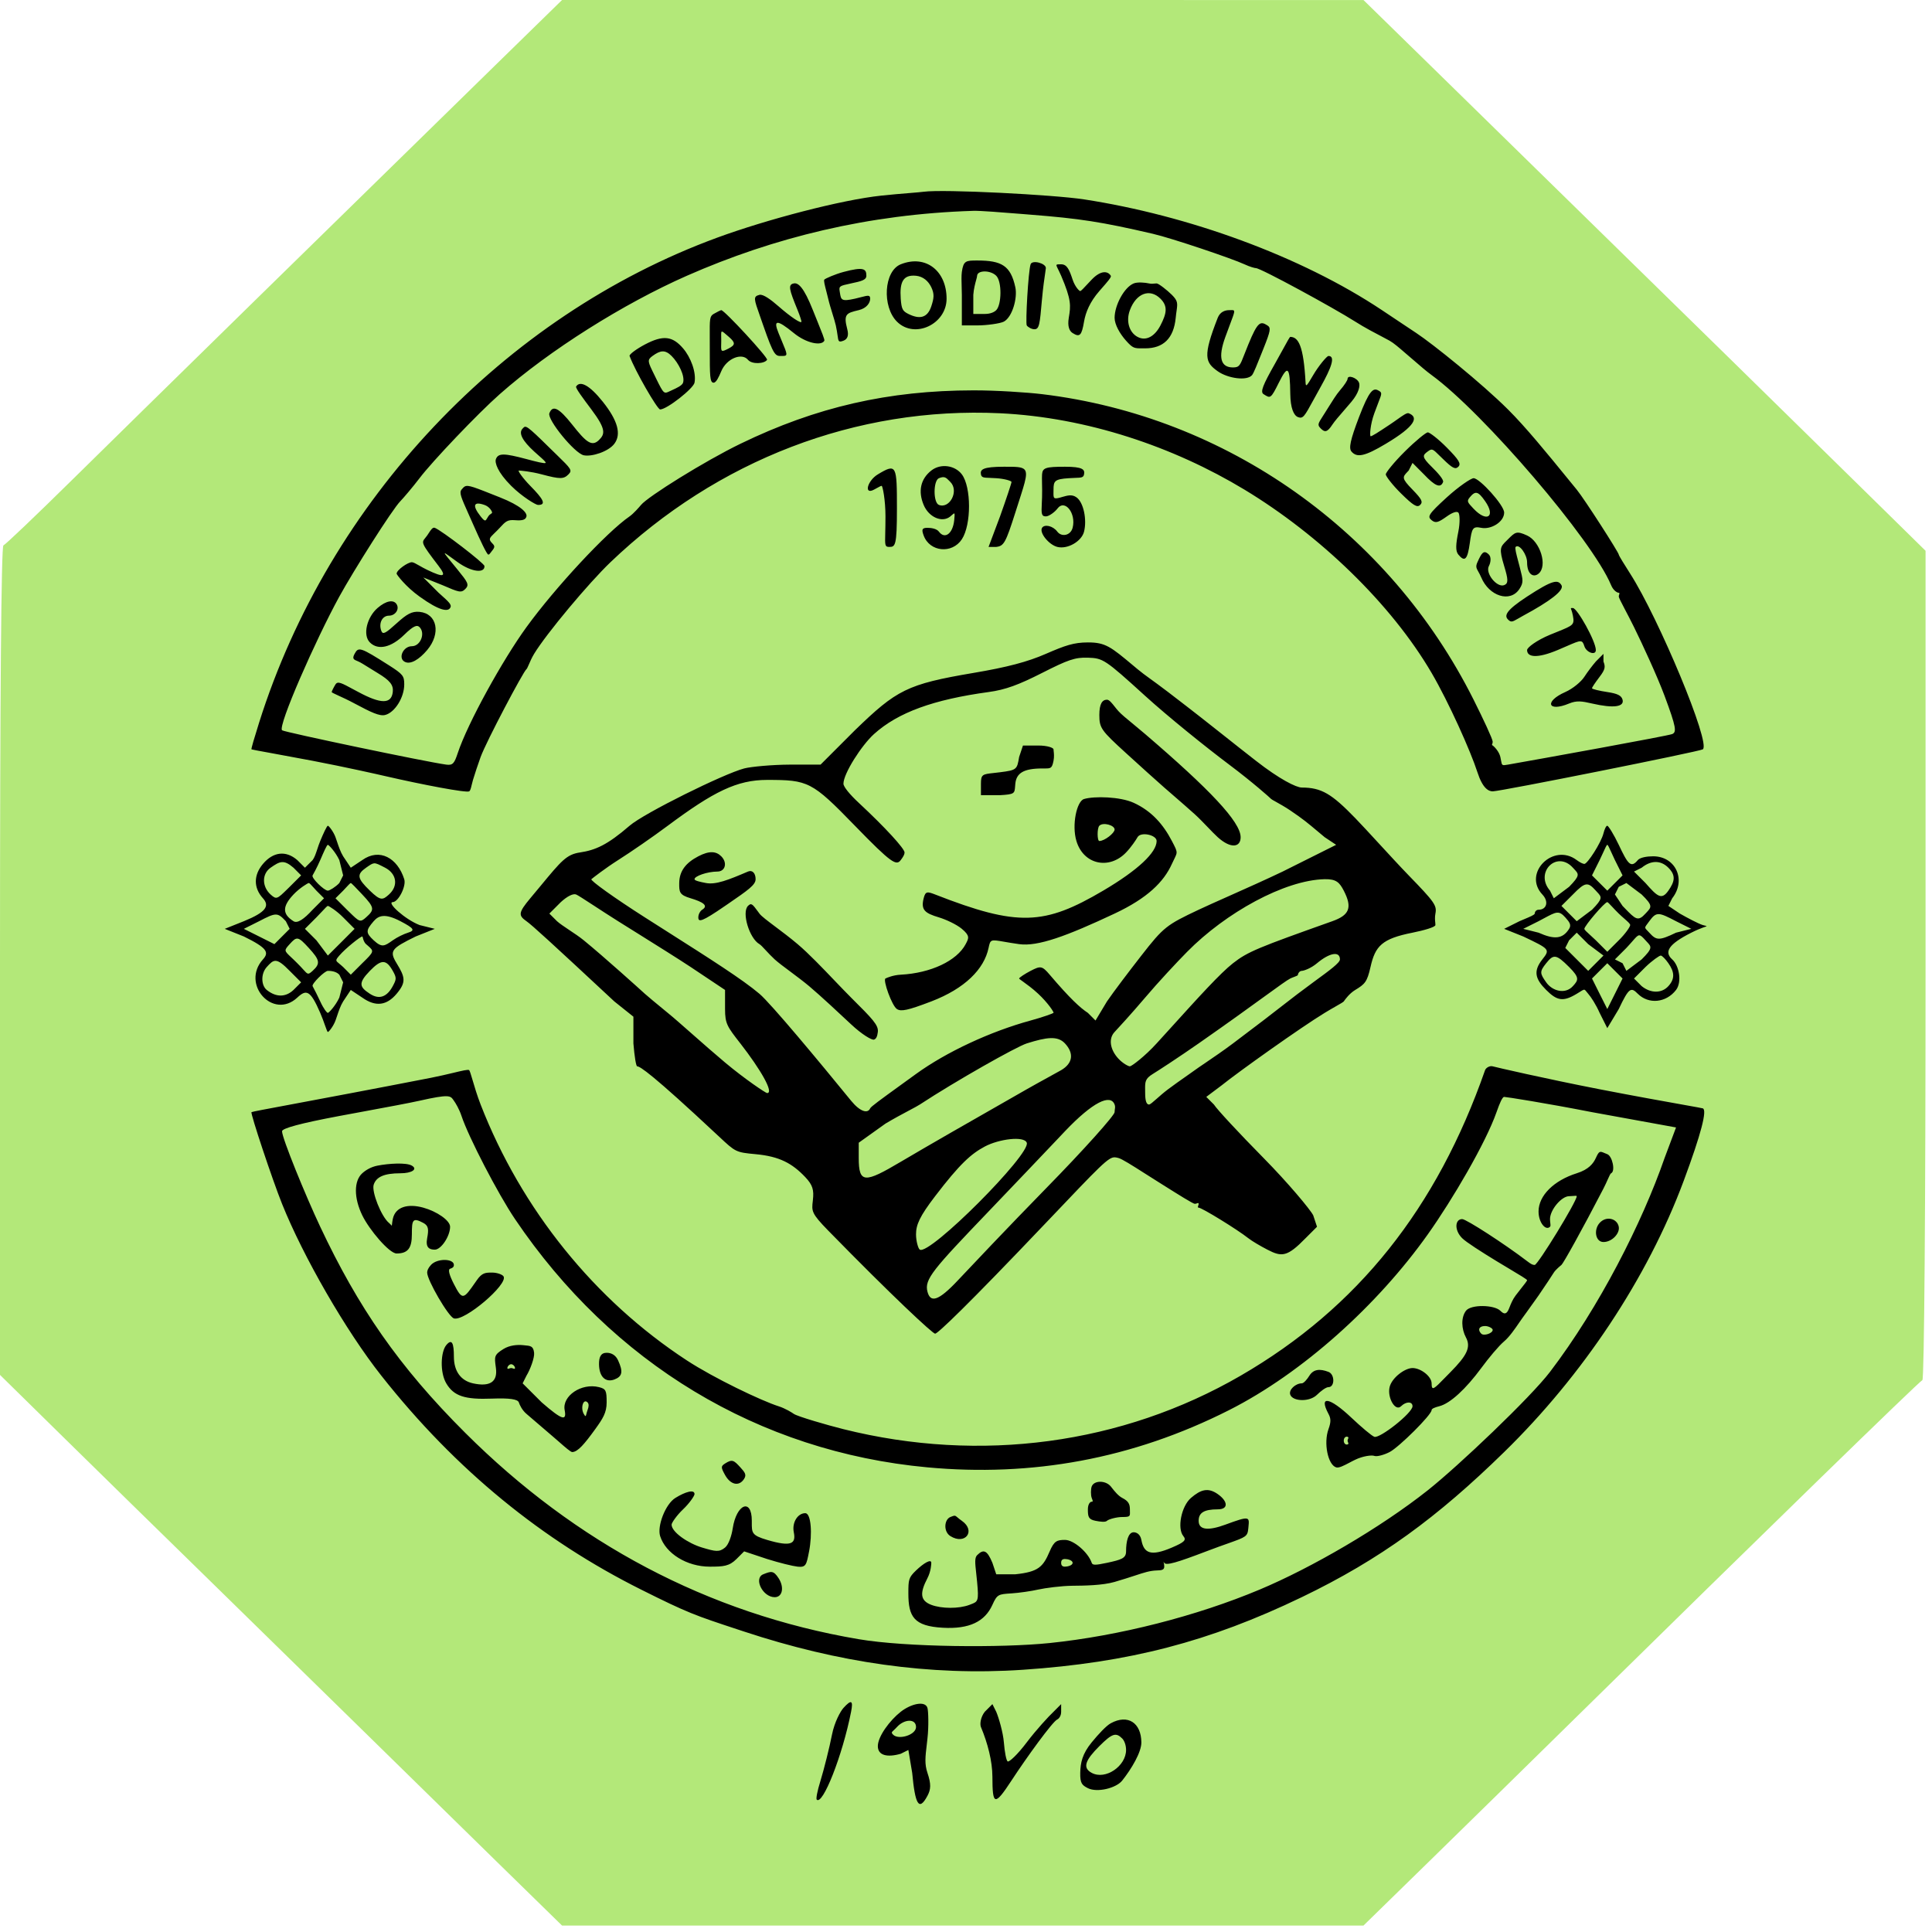<svg width="60" height="60" viewBox="0 0 60 60" fill="none" xmlns="http://www.w3.org/2000/svg">
<path d="M53.798 11.213C49.252 6.76 46.676 4.239 44.492 2.102L42.344 0.001L17.455 0L15.346 2.061C11.07 6.24 4.182 12.989 2.226 14.917C1.119 16.008 0.165 16.917 0.106 16.938C0.039 16.961 0 21.66 0 29.837V42.699L1.955 44.621C3.03 45.678 4.999 47.606 6.33 48.906C7.66 50.206 9.791 52.292 11.065 53.542C12.339 54.793 14.297 56.712 15.418 57.808L17.455 59.8L42.344 59.8L44.382 57.809C45.502 56.714 47.536 54.72 48.9 53.378C54.726 47.65 59.609 42.895 59.701 42.861C59.759 42.84 59.8 37.477 59.8 29.965V17.105L58.065 15.4C57.111 14.461 55.191 12.578 53.798 11.213Z" fill="#B3E879"/>
<path fill-rule="evenodd" clip-rule="evenodd" d="M28.251 5.995C28.454 5.978 28.612 5.965 28.685 5.955C29.303 5.87 32.73 6.048 33.666 6.192C36.903 6.69 40.401 7.955 42.918 9.632C43.153 9.789 43.382 9.941 43.569 10.066C43.784 10.209 43.941 10.315 43.985 10.343C44.49 10.676 46.013 11.9 46.832 12.716C47.384 13.265 48.033 14.061 48.712 14.894C48.797 14.998 48.882 15.102 48.967 15.206C49.212 15.506 50.272 17.16 50.272 17.223C50.272 17.253 50.446 17.532 50.627 17.816C51.508 19.191 53.147 23.107 52.881 23.272C52.765 23.343 46.598 24.576 46.357 24.576C46.23 24.576 46.045 24.486 45.883 23.983C45.671 23.326 44.994 21.813 44.46 20.899C43.201 18.747 40.979 16.615 38.648 15.206C36.443 13.874 33.759 12.963 31.057 12.834C26.591 12.622 22.272 14.291 18.959 17.46C18.287 18.102 16.973 19.672 16.587 20.306C16.515 20.425 16.461 20.549 16.422 20.641C16.389 20.715 16.366 20.769 16.35 20.781C16.251 20.853 15.104 23.024 14.926 23.509C14.842 23.739 14.742 24.047 14.689 24.221C14.672 24.279 14.659 24.334 14.647 24.383C14.624 24.481 14.606 24.554 14.571 24.576C14.486 24.629 13.136 24.373 11.961 24.102C11.746 24.052 10.732 23.823 9.708 23.627C9.207 23.532 8.746 23.448 8.404 23.385C8.046 23.32 7.818 23.278 7.81 23.272C7.795 23.259 7.905 22.893 8.047 22.441C10.22 15.549 15.627 9.819 22.28 7.378C23.804 6.819 26.129 6.205 27.38 6.074C27.691 6.041 28.004 6.015 28.251 5.995ZM35.801 7.26C34.2 6.888 33.528 6.787 32.006 6.667C31.918 6.66 31.828 6.652 31.736 6.645C31.108 6.595 30.444 6.541 30.227 6.548C26.971 6.649 24.033 7.375 21.331 8.564C19.366 9.43 17.074 10.868 15.52 12.241C14.84 12.841 13.422 14.331 13.029 14.851C12.821 15.125 12.511 15.487 12.436 15.562C12.183 15.816 10.972 17.736 10.538 18.527C9.798 19.878 8.625 22.545 8.759 22.679C8.815 22.735 13.229 23.661 13.859 23.746C14.065 23.774 14.111 23.703 14.215 23.39C14.523 22.459 15.611 20.493 16.35 19.476C17.244 18.245 18.845 16.523 19.552 16.037C19.673 15.954 19.854 15.746 19.908 15.681C20.119 15.423 21.876 14.325 22.992 13.783C25.352 12.637 27.597 12.126 30.227 12.123C30.929 12.121 31.905 12.186 32.362 12.241C38.088 12.93 43.141 16.497 45.764 21.73C46.062 22.324 46.357 22.954 46.357 23.034C46.357 23.069 46.348 23.09 46.342 23.105C46.333 23.125 46.329 23.135 46.357 23.153C46.407 23.184 46.558 23.343 46.595 23.509C46.605 23.554 46.611 23.591 46.617 23.623C46.645 23.774 46.645 23.779 46.832 23.746C47.808 23.575 51.803 22.853 51.932 22.797C52.071 22.737 52.062 22.596 51.695 21.611C51.464 20.992 50.993 19.976 50.746 19.476C50.642 19.266 50.542 19.074 50.46 18.919C50.348 18.704 50.272 18.558 50.272 18.527C50.272 18.508 50.278 18.487 50.284 18.468C50.294 18.436 50.302 18.409 50.272 18.409C50.224 18.409 50.105 18.343 50.034 18.172C49.455 16.774 46.069 12.821 44.46 11.648C44.301 11.533 44.096 11.355 43.922 11.204C43.858 11.149 43.799 11.098 43.748 11.055C43.707 11.02 43.664 10.983 43.62 10.945C43.456 10.803 43.279 10.65 43.155 10.581C43.112 10.556 43.043 10.52 42.957 10.475C42.729 10.356 42.381 10.175 42.088 9.988C41.42 9.563 39.153 8.327 39.004 8.327C38.97 8.327 38.818 8.288 38.648 8.208C38.262 8.029 36.392 7.397 35.801 7.26ZM29.866 8.936C29.86 8.738 29.855 8.562 29.871 8.446C29.92 8.096 29.998 8.09 30.345 8.09C31.107 8.09 31.386 8.248 31.532 8.92C31.604 9.254 31.439 9.847 31.176 9.988C31.067 10.046 30.648 10.106 30.345 10.106H29.871V9.395C29.874 9.24 29.87 9.082 29.866 8.936ZM27.855 9.988C27.39 9.523 27.447 8.42 27.973 8.208C28.751 7.897 29.397 8.414 29.397 9.276C29.397 10.067 28.405 10.537 27.855 9.988ZM31.887 10.106C31.844 10.028 31.933 8.429 32.006 8.208C32.054 8.062 32.486 8.177 32.48 8.327C32.48 8.343 32.472 8.392 32.461 8.467C32.436 8.635 32.392 8.931 32.362 9.276L32.358 9.313C32.292 10.066 32.278 10.225 32.124 10.225C32.026 10.225 31.91 10.146 31.887 10.106ZM33.192 9.869C33.255 9.494 33.276 9.315 32.955 8.564C32.858 8.339 32.794 8.256 32.812 8.226C32.824 8.207 32.867 8.208 32.955 8.208C33.137 8.208 33.208 8.373 33.311 8.683C33.382 8.898 33.513 9.039 33.548 9.039C33.573 9.039 33.665 8.939 33.772 8.823C33.815 8.777 33.86 8.729 33.904 8.683C34.184 8.39 34.402 8.41 34.497 8.564C34.522 8.605 34.399 8.744 34.201 8.97C34.182 8.992 34.162 9.015 34.141 9.039C33.848 9.374 33.715 9.701 33.666 9.988C33.593 10.419 33.533 10.484 33.311 10.343C33.215 10.283 33.146 10.143 33.192 9.869ZM25.601 8.683C25.637 8.646 25.937 8.515 26.194 8.446C26.832 8.274 26.906 8.354 26.906 8.564C26.906 8.699 26.74 8.735 26.432 8.801L26.431 8.802L26.415 8.805C26.091 8.875 26.049 8.884 26.076 9.039C26.079 9.059 26.082 9.079 26.085 9.097C26.12 9.313 26.13 9.37 26.55 9.276C26.63 9.258 26.698 9.24 26.755 9.225C26.954 9.174 27.024 9.155 27.024 9.276C27.024 9.398 26.924 9.57 26.669 9.632L26.658 9.634C26.289 9.724 26.187 9.749 26.313 10.225C26.364 10.418 26.321 10.532 26.194 10.581C26.041 10.639 26.036 10.602 26.011 10.415C26 10.338 25.986 10.237 25.957 10.106C25.935 10.009 25.895 9.879 25.852 9.74C25.805 9.587 25.754 9.423 25.72 9.276C25.701 9.197 25.681 9.118 25.662 9.045C25.614 8.859 25.575 8.709 25.601 8.683ZM30.939 9.632C31.107 9.463 31.12 8.746 30.939 8.564C30.755 8.381 30.352 8.39 30.345 8.564C30.345 8.587 30.333 8.631 30.317 8.69C30.286 8.803 30.24 8.972 30.227 9.157V9.75H30.583C30.756 9.75 30.874 9.696 30.939 9.632ZM28.922 9.513C29.006 9.259 29.022 9.13 28.922 8.92C28.828 8.724 28.665 8.586 28.448 8.564C28.048 8.525 27.936 8.755 27.973 9.276C27.997 9.602 28.033 9.662 28.21 9.75C28.549 9.918 28.799 9.885 28.922 9.513ZM24.771 9.632C24.506 8.985 24.465 8.839 24.652 8.802C24.792 8.773 24.965 8.926 25.245 9.632C25.294 9.753 25.341 9.87 25.385 9.979C25.517 10.305 25.617 10.55 25.601 10.581C25.512 10.751 25.043 10.663 24.652 10.343C24.123 9.91 24.008 9.928 24.178 10.343C24.216 10.436 24.25 10.517 24.279 10.588C24.459 11.017 24.474 11.055 24.296 11.055C24.286 11.055 24.277 11.055 24.267 11.055C24.083 11.058 24.033 11.058 23.703 10.106C23.666 10 23.633 9.906 23.604 9.823C23.41 9.273 23.387 9.209 23.585 9.157C23.698 9.128 23.938 9.303 24.178 9.513C24.556 9.845 24.89 10.066 24.89 9.988C24.89 9.965 24.845 9.813 24.771 9.632ZM34.615 9.869C34.616 9.481 34.911 8.924 35.208 8.802C35.329 8.752 35.575 8.777 35.683 8.802C35.757 8.818 35.813 8.812 35.86 8.806C35.881 8.804 35.901 8.801 35.92 8.802C35.98 8.802 36.247 9.01 36.394 9.157C36.582 9.345 36.572 9.419 36.54 9.651C36.531 9.712 36.521 9.783 36.513 9.869C36.451 10.511 36.127 10.818 35.564 10.818C35.537 10.818 35.513 10.818 35.489 10.818C35.228 10.82 35.185 10.82 34.971 10.581C34.781 10.369 34.615 10.081 34.615 9.869ZM36.039 10.106C36.234 9.729 36.273 9.51 36.039 9.276C35.71 8.948 35.285 9.106 35.09 9.632C34.962 9.975 35.069 10.324 35.327 10.462C35.599 10.608 35.868 10.436 36.039 10.106ZM22.042 10.465C22.039 9.913 22.038 9.822 22.162 9.75C22.256 9.695 22.38 9.633 22.399 9.632C22.489 9.624 23.862 11.109 23.822 11.174C23.745 11.298 23.353 11.323 23.229 11.174C23.038 10.944 22.564 11.133 22.399 11.53C22.323 11.711 22.242 11.885 22.162 11.885C22.043 11.885 22.043 11.662 22.043 10.84V10.818C22.043 10.683 22.042 10.566 22.042 10.465ZM37.818 11.53C37.429 11.253 37.345 11.075 37.818 9.869C37.887 9.692 38.035 9.632 38.173 9.632C38.249 9.632 38.298 9.624 38.319 9.644C38.36 9.686 38.278 9.85 38.055 10.462C37.817 11.114 37.914 11.411 38.292 11.411C38.489 11.411 38.512 11.349 38.645 11.005C38.678 10.921 38.717 10.82 38.767 10.699C39.064 9.974 39.146 9.971 39.36 10.106C39.473 10.178 39.463 10.262 39.241 10.818C39.222 10.866 39.202 10.915 39.183 10.963C39.055 11.284 38.934 11.59 38.885 11.648C38.729 11.838 38.134 11.754 37.818 11.53ZM22.636 10.818C22.83 10.714 22.852 10.649 22.636 10.462C22.499 10.343 22.439 10.286 22.414 10.299C22.387 10.312 22.399 10.402 22.399 10.581C22.399 10.626 22.398 10.666 22.397 10.701C22.392 10.92 22.392 10.948 22.636 10.818ZM19.552 11.055C19.535 11.008 19.767 10.836 20.027 10.699C20.595 10.399 20.883 10.435 21.213 10.818C21.45 11.093 21.63 11.562 21.569 11.885C21.534 12.067 20.71 12.716 20.501 12.716C20.414 12.716 19.72 11.513 19.552 11.055ZM39.241 12.241C39.133 12.173 39.216 11.964 39.597 11.292C39.695 11.119 39.782 10.96 39.854 10.828C39.975 10.606 40.054 10.462 40.071 10.462C40.323 10.466 40.483 10.732 40.546 11.885C40.553 12.021 40.575 12.005 40.783 11.648C40.948 11.365 41.206 11.055 41.257 11.055C41.485 11.055 41.34 11.432 41.02 12.004C40.926 12.171 40.85 12.312 40.785 12.43C40.511 12.931 40.467 13.014 40.309 12.953C40.177 12.902 40.077 12.67 40.071 12.241C40.06 11.371 39.996 11.321 39.715 11.885C39.467 12.385 39.452 12.375 39.257 12.251C39.252 12.248 39.246 12.245 39.241 12.241ZM21.213 11.885C21.278 11.679 21.075 11.273 20.857 11.055C20.658 10.857 20.512 10.874 20.264 11.055C20.093 11.18 20.115 11.225 20.323 11.646C20.341 11.683 20.361 11.723 20.382 11.767C20.614 12.239 20.623 12.235 20.798 12.15C20.816 12.142 20.835 12.132 20.857 12.123C20.863 12.12 20.869 12.117 20.875 12.114C21.008 12.054 21.185 11.974 21.213 11.885ZM41.613 12.123C41.754 11.961 41.85 11.807 41.85 11.767C41.851 11.628 42.148 11.734 42.206 11.885C42.242 11.978 42.206 12.196 41.969 12.478C41.901 12.56 41.825 12.646 41.752 12.731C41.594 12.912 41.443 13.087 41.376 13.19C41.22 13.429 41.142 13.431 41.02 13.309C40.907 13.195 40.924 13.168 41.096 12.901C41.109 12.88 41.123 12.858 41.139 12.834C41.169 12.786 41.203 12.732 41.239 12.674C41.361 12.479 41.504 12.247 41.613 12.123ZM18.352 12.697C18.117 12.383 17.864 12.048 17.892 12.004C18.009 11.814 18.301 11.949 18.722 12.478C19.183 13.057 19.304 13.485 19.078 13.783C18.893 14.026 18.377 14.191 18.129 14.139C17.845 14.08 16.987 13.028 17.061 12.834C17.16 12.579 17.342 12.644 17.773 13.19C18.191 13.719 18.377 13.89 18.603 13.664C18.786 13.482 18.833 13.338 18.366 12.716L18.352 12.697ZM41.969 14.02C41.885 13.919 41.932 13.67 42.206 12.953C42.521 12.127 42.645 12.04 42.799 12.123C42.928 12.191 42.921 12.209 42.806 12.502C42.773 12.587 42.731 12.695 42.681 12.834C42.55 13.194 42.538 13.522 42.562 13.546C42.585 13.568 42.831 13.405 43.117 13.215L43.155 13.19C43.242 13.133 43.321 13.076 43.392 13.026C43.568 12.901 43.692 12.813 43.748 12.834C44.062 12.954 43.968 13.227 43.036 13.783C42.385 14.172 42.139 14.224 41.969 14.02ZM16.587 14.02C16.235 13.698 16.091 13.449 16.231 13.309C16.236 13.304 16.241 13.299 16.245 13.294C16.327 13.209 16.342 13.193 17.061 13.902C17.15 13.989 17.228 14.065 17.296 14.131C17.732 14.556 17.782 14.605 17.654 14.732C17.507 14.879 17.405 14.887 16.824 14.732C16.478 14.64 16.155 14.613 16.113 14.613C16.07 14.613 16.235 14.85 16.468 15.088C16.86 15.486 16.99 15.686 16.706 15.681C16.641 15.68 16.22 15.431 15.875 15.088C15.447 14.661 15.36 14.364 15.401 14.257C15.475 14.065 15.663 14.075 16.35 14.257C16.644 14.336 16.913 14.405 16.943 14.376C16.964 14.355 16.871 14.272 16.739 14.156C16.692 14.115 16.64 14.069 16.587 14.02ZM43.036 14.732C43.036 14.676 43.292 14.355 43.63 14.02C43.967 13.685 44.285 13.429 44.341 13.427C44.397 13.426 44.669 13.633 44.934 13.902C45.311 14.284 45.382 14.402 45.29 14.495C45.197 14.587 45.106 14.541 44.816 14.257C44.78 14.222 44.748 14.191 44.719 14.163C44.49 13.936 44.476 13.922 44.341 14.02C44.18 14.138 44.144 14.186 44.46 14.495C44.647 14.677 44.843 14.898 44.816 14.969C44.739 15.168 44.571 15.101 44.222 14.732L43.867 14.376L43.748 14.613C43.735 14.627 43.723 14.64 43.711 14.652C43.554 14.817 43.521 14.852 43.867 15.206C44.159 15.506 44.196 15.588 44.104 15.681C44.011 15.773 43.893 15.701 43.511 15.325C43.242 15.06 43.036 14.788 43.036 14.732ZM28.685 15.681C28.508 15.258 28.587 14.877 28.922 14.613C29.219 14.38 29.663 14.455 29.871 14.732C30.166 15.124 30.17 16.293 29.871 16.748C29.569 17.208 28.873 17.144 28.685 16.63C28.617 16.445 28.631 16.392 28.803 16.392C28.917 16.392 29.089 16.417 29.159 16.511C29.345 16.761 29.593 16.568 29.634 16.155C29.658 15.911 29.653 15.916 29.567 15.991C29.553 16.005 29.535 16.02 29.515 16.037C29.262 16.246 28.846 16.066 28.685 15.681ZM27.143 15.206C26.82 15.379 26.935 14.929 27.262 14.732C27.847 14.379 27.855 14.448 27.855 15.799C27.855 16.958 27.803 16.985 27.617 16.985C27.481 16.985 27.482 16.939 27.492 16.554C27.495 16.424 27.499 16.255 27.499 16.037C27.499 15.525 27.411 15.088 27.38 15.088C27.358 15.088 27.296 15.122 27.224 15.162C27.198 15.177 27.17 15.192 27.143 15.206ZM30.741 14.841C30.548 14.835 30.483 14.832 30.464 14.732C30.435 14.581 30.521 14.495 31.176 14.495C31.542 14.495 31.744 14.492 31.824 14.59C31.937 14.729 31.8 15.072 31.532 15.918C31.232 16.859 31.177 16.957 30.939 16.985H30.701L31.057 16.037C31.246 15.508 31.413 15.007 31.413 14.969C31.413 14.932 31.194 14.867 30.939 14.851C30.861 14.845 30.796 14.843 30.741 14.841ZM32.361 15.009C32.359 14.89 32.357 14.79 32.362 14.732C32.378 14.527 32.476 14.495 33.073 14.495C33.634 14.495 33.695 14.583 33.666 14.732C33.647 14.832 33.583 14.835 33.39 14.841C33.335 14.843 33.27 14.845 33.192 14.851C32.752 14.879 32.718 14.94 32.718 15.206C32.718 15.233 32.717 15.258 32.717 15.281C32.714 15.48 32.714 15.513 32.955 15.444L32.969 15.439C33.162 15.384 33.291 15.347 33.429 15.444C33.654 15.601 33.759 16.142 33.666 16.511C33.591 16.81 33.156 17.066 32.836 16.985C32.576 16.92 32.268 16.544 32.362 16.392C32.434 16.275 32.696 16.324 32.836 16.511C32.965 16.683 33.246 16.637 33.311 16.392C33.428 15.945 33.069 15.482 32.836 15.799C32.775 15.883 32.587 16.037 32.48 16.037C32.336 16.037 32.34 15.938 32.354 15.636C32.356 15.579 32.359 15.515 32.362 15.444C32.367 15.295 32.364 15.14 32.361 15.009ZM29.159 15.681C29.497 15.81 29.789 15.243 29.515 14.969C29.503 14.956 29.491 14.944 29.48 14.933C29.38 14.831 29.332 14.781 29.159 14.851C28.982 14.922 28.977 15.611 29.159 15.681ZM44.46 16.155C44.325 16.044 44.346 15.98 44.934 15.444C45.304 15.107 45.681 14.853 45.764 14.851C45.944 14.846 46.713 15.687 46.713 15.918C46.713 16.208 46.306 16.453 46.002 16.392C45.736 16.339 45.71 16.398 45.646 16.867C45.575 17.378 45.492 17.466 45.29 17.223C45.196 17.11 45.211 16.904 45.29 16.511C45.347 16.229 45.336 15.965 45.29 15.918C45.243 15.87 45.106 15.914 44.934 16.037C44.679 16.218 44.588 16.262 44.46 16.155ZM14.538 15.934C14.325 15.456 14.255 15.301 14.333 15.206C14.371 15.161 14.399 15.127 14.434 15.108C14.543 15.049 14.728 15.13 15.52 15.444C16.188 15.708 16.373 15.924 16.35 16.037C16.327 16.145 16.218 16.173 15.994 16.155C15.757 16.136 15.701 16.196 15.524 16.387L15.52 16.392C15.455 16.462 15.398 16.517 15.352 16.561C15.204 16.705 15.162 16.746 15.282 16.867C15.368 16.953 15.377 16.989 15.282 17.104C15.261 17.129 15.246 17.15 15.234 17.167C15.205 17.205 15.193 17.223 15.164 17.223C15.122 17.223 14.915 16.788 14.689 16.274C14.633 16.145 14.582 16.033 14.538 15.934ZM45.764 15.799C46.175 16.236 46.462 16.049 46.12 15.562C45.904 15.254 45.82 15.234 45.646 15.444C45.544 15.566 45.575 15.598 45.754 15.789L45.764 15.799ZM15.247 15.957C15.268 15.944 15.282 15.934 15.282 15.918C15.283 15.883 15.207 15.737 15.045 15.681C14.703 15.562 14.66 15.698 14.926 16.037C15.063 16.21 15.079 16.181 15.129 16.094C15.139 16.077 15.15 16.057 15.164 16.037C15.192 15.993 15.224 15.973 15.247 15.957ZM13.207 16.706C13.224 16.685 13.245 16.66 13.266 16.63C13.283 16.605 13.299 16.581 13.315 16.556C13.38 16.456 13.438 16.367 13.503 16.392C13.716 16.474 15.039 17.49 15.045 17.578C15.061 17.804 14.66 17.779 14.215 17.46C13.959 17.276 13.826 17.172 13.814 17.184C13.801 17.198 13.935 17.352 14.215 17.697C14.519 18.072 14.584 18.159 14.452 18.29C14.321 18.421 14.256 18.394 13.74 18.172L13.147 17.934L13.622 18.409L13.637 18.422C13.963 18.714 14.041 18.784 13.978 18.883C13.907 18.994 13.661 18.982 13.029 18.527C12.592 18.214 12.317 17.843 12.317 17.816C12.317 17.703 12.665 17.46 12.791 17.46C12.836 17.46 12.917 17.506 13.022 17.566C13.094 17.607 13.176 17.654 13.266 17.697C13.809 17.959 13.867 17.899 13.622 17.578C13.077 16.865 13.085 16.854 13.207 16.706ZM46.789 16.791C46.803 16.777 46.817 16.763 46.832 16.748L46.833 16.747C47.058 16.522 47.099 16.481 47.425 16.63C47.832 16.815 48.07 17.576 47.781 17.816C47.626 17.944 47.425 17.847 47.425 17.46C47.425 17.224 47.18 16.874 47.069 16.985C47.039 17.015 47.093 17.218 47.152 17.441C47.164 17.486 47.176 17.533 47.188 17.578C47.193 17.6 47.199 17.62 47.204 17.64C47.3 18.014 47.319 18.089 47.188 18.29C46.898 18.732 46.242 18.509 46.002 17.934C45.968 17.855 45.936 17.798 45.91 17.752C45.85 17.646 45.821 17.595 45.883 17.46C46.01 17.182 46.074 17.058 46.239 17.223C46.314 17.298 46.3 17.465 46.239 17.578C46.119 17.803 46.489 18.258 46.713 18.172C46.851 18.119 46.838 17.991 46.713 17.578C46.547 17.028 46.591 16.985 46.789 16.791ZM46.832 19.239C46.712 19.119 46.764 18.959 47.425 18.527C48.226 18.004 48.382 17.993 48.492 18.172C48.591 18.331 48.132 18.675 47.306 19.12C47.241 19.155 47.188 19.186 47.144 19.212C46.964 19.315 46.928 19.335 46.832 19.239ZM11.487 19.951C11.256 19.72 11.398 19.166 11.724 18.883C11.99 18.652 12.224 18.614 12.317 18.765C12.414 18.921 12.275 19.12 12.08 19.12C11.866 19.12 11.753 19.361 11.843 19.595C11.892 19.724 11.99 19.653 12.317 19.358C12.629 19.076 12.786 18.978 13.029 19.002C13.576 19.055 13.701 19.671 13.266 20.188C13.027 20.471 12.742 20.662 12.554 20.544C12.361 20.422 12.529 20.069 12.791 20.069C13.058 20.069 13.218 19.666 13.029 19.476C12.947 19.394 12.83 19.444 12.554 19.713C12.151 20.107 11.743 20.207 11.487 19.951ZM48.376 19.616C48.861 19.419 48.901 19.403 48.848 19.12C48.817 18.954 48.777 18.904 48.787 18.889C48.792 18.882 48.81 18.883 48.848 18.883C48.98 18.883 49.56 19.914 49.56 20.188C49.56 20.367 49.267 20.267 49.204 20.069C49.137 19.858 49.102 19.873 48.662 20.064C48.581 20.099 48.486 20.141 48.374 20.188C47.747 20.451 47.425 20.418 47.425 20.188C47.425 20.108 47.727 19.883 48.137 19.713C48.226 19.676 48.306 19.644 48.376 19.616ZM30.227 20.899C31.281 20.721 31.91 20.555 32.48 20.306C33.08 20.045 33.346 19.952 33.785 19.951C34.332 19.95 34.497 20.087 35.2 20.675C35.241 20.709 35.283 20.744 35.327 20.781C35.457 20.889 35.559 20.963 35.706 21.07C35.84 21.166 36.011 21.291 36.276 21.492C37.123 22.14 37.572 22.497 38.048 22.874C38.328 23.096 38.618 23.326 39.004 23.627C39.74 24.202 40.256 24.457 40.427 24.458C41.04 24.459 41.354 24.65 42.088 25.407C42.278 25.603 42.546 25.895 42.829 26.202C43.148 26.548 43.485 26.915 43.748 27.186C44.553 28.015 44.627 28.121 44.578 28.372C44.556 28.485 44.566 28.588 44.574 28.66C44.576 28.687 44.578 28.71 44.578 28.728C44.578 28.793 44.215 28.895 43.867 28.965C42.917 29.153 42.709 29.378 42.562 30.032C42.458 30.497 42.386 30.563 42.088 30.744C41.907 30.853 41.777 31.036 41.739 31.09C41.736 31.094 41.733 31.097 41.732 31.1C41.716 31.121 41.618 31.177 41.48 31.256C41.381 31.312 41.263 31.38 41.139 31.456C40.425 31.889 38.466 33.282 37.936 33.709L37.462 34.065L37.699 34.302C37.795 34.454 38.481 35.192 39.241 35.963C40 36.733 40.69 37.56 40.783 37.742L40.901 38.098L40.546 38.453C39.975 39.038 39.809 39.042 39.36 38.809C39.15 38.701 38.874 38.539 38.767 38.453C38.422 38.181 37.323 37.505 37.225 37.505C37.192 37.505 37.2 37.479 37.211 37.446C37.218 37.427 37.225 37.406 37.225 37.386C37.225 37.353 37.203 37.36 37.172 37.371C37.152 37.378 37.13 37.386 37.106 37.386C37.052 37.386 36.602 37.103 36.115 36.797C36.051 36.756 35.985 36.715 35.92 36.674C35.791 36.593 35.665 36.513 35.547 36.438C35.156 36.189 34.843 35.99 34.734 35.963C34.695 35.953 34.662 35.944 34.629 35.942C34.423 35.929 34.203 36.168 32.48 37.979C30.016 40.57 29.119 41.419 29.041 41.419C28.966 41.419 27.711 40.253 25.72 38.216C25.197 37.681 25.204 37.614 25.243 37.29C25.244 37.282 25.244 37.275 25.245 37.267C25.281 36.959 25.241 36.801 25.008 36.556C24.601 36.128 24.21 35.913 23.466 35.844C22.853 35.787 22.843 35.778 22.332 35.299C22.315 35.284 22.298 35.268 22.28 35.251C20.244 33.346 19.874 33.116 19.789 33.116C19.754 33.116 19.705 32.822 19.671 32.404V31.574L19.078 31.1C17.108 29.265 16.519 28.727 16.35 28.609C16.094 28.43 16.095 28.344 16.468 27.897C16.586 27.756 16.692 27.629 16.787 27.514C17.436 26.729 17.596 26.536 18.01 26.474C18.491 26.402 18.86 26.243 19.552 25.644C20.002 25.254 22.475 24.032 23.11 23.865C23.326 23.808 23.994 23.748 24.534 23.746H25.483L26.55 22.679C27.847 21.423 28.167 21.248 30.227 20.899ZM11.115 20.537C10.984 20.484 10.929 20.462 11.012 20.306C11.133 20.081 11.185 20.094 12.08 20.662C12.52 20.942 12.554 20.995 12.554 21.255C12.554 21.663 12.26 22.129 11.961 22.204C11.787 22.248 11.527 22.123 11.012 21.848C10.813 21.741 10.632 21.658 10.502 21.599C10.377 21.541 10.3 21.506 10.301 21.492C10.302 21.465 10.369 21.334 10.419 21.255C10.489 21.146 10.601 21.206 10.994 21.419C11.036 21.441 11.082 21.466 11.131 21.492C11.834 21.87 12.155 21.867 12.198 21.492C12.223 21.277 12.119 21.136 11.724 20.899C11.628 20.842 11.534 20.783 11.45 20.73C11.308 20.641 11.192 20.569 11.131 20.544C11.126 20.541 11.12 20.539 11.115 20.537ZM49.204 21.018C49.303 20.865 49.454 20.667 49.56 20.544L49.797 20.306V20.544C49.856 20.702 49.862 20.778 49.678 21.018C49.543 21.196 49.441 21.347 49.441 21.374C49.441 21.401 49.678 21.457 49.916 21.492C50.225 21.539 50.355 21.597 50.39 21.73C50.447 21.948 50.126 22.006 49.441 21.848C49.13 21.776 48.966 21.75 48.73 21.848C48.064 22.125 47.95 21.785 48.611 21.492C48.849 21.387 49.105 21.171 49.204 21.018ZM38.173 23.746C37.446 23.2 36.27 22.253 35.564 21.611C34.309 20.47 34.255 20.441 33.785 20.425C33.384 20.412 33.165 20.492 32.362 20.899C31.641 21.265 31.228 21.421 30.701 21.492C28.998 21.725 27.892 22.121 27.143 22.797C26.757 23.146 26.194 24.024 26.194 24.339C26.194 24.433 26.39 24.673 26.669 24.932C27.505 25.71 28.092 26.357 28.092 26.474C28.092 26.535 28.052 26.607 27.973 26.711C27.837 26.892 27.692 26.821 26.55 25.644C25.211 24.264 25.1 24.221 23.822 24.221C22.887 24.221 22.166 24.581 20.738 25.644C20.253 26.005 19.601 26.454 19.196 26.711C18.792 26.968 18.409 27.267 18.366 27.304C18.323 27.342 19.067 27.878 20.027 28.49C20.279 28.652 20.526 28.808 20.764 28.959C22.035 29.767 23.068 30.423 23.585 30.863C23.946 31.17 25.452 32.983 26.431 34.184C26.718 34.534 26.95 34.588 27.024 34.421C27.049 34.366 27.323 34.168 27.995 33.681C28.13 33.584 28.28 33.475 28.448 33.353C29.387 32.672 30.758 32.033 32.006 31.693C32.404 31.584 32.698 31.475 32.718 31.456C32.737 31.436 32.54 31.139 32.243 30.863C32.064 30.695 31.884 30.567 31.771 30.485C31.696 30.432 31.65 30.399 31.65 30.388C31.65 30.361 31.834 30.24 32.006 30.151C32.315 29.991 32.362 29.991 32.599 30.27C33.233 31.015 33.547 31.3 33.785 31.456L34.022 31.693L34.378 31.1C34.585 30.797 35.058 30.174 35.446 29.676C36.139 28.786 36.23 28.723 37.225 28.253C37.454 28.145 37.788 27.996 38.163 27.829C38.695 27.592 39.312 27.317 39.834 27.067L41.495 26.237L41.139 26C41.055 25.93 40.983 25.87 40.92 25.817C40.592 25.542 40.473 25.442 40.071 25.169C39.912 25.061 39.742 24.967 39.625 24.901C39.545 24.857 39.489 24.826 39.478 24.814C39.451 24.783 38.901 24.292 38.173 23.746ZM34.971 23.39C34.196 22.684 34.141 22.61 34.141 22.204C34.141 21.858 34.231 21.73 34.378 21.73C34.448 21.73 34.531 21.834 34.62 21.948C34.657 21.994 34.695 22.042 34.734 22.085C34.819 22.18 34.994 22.324 35.199 22.492C35.315 22.587 35.44 22.691 35.564 22.797C37.575 24.521 38.528 25.525 38.529 26C38.53 26.316 38.225 26.367 37.818 26C37.73 25.92 37.622 25.808 37.507 25.688C37.376 25.552 37.236 25.406 37.106 25.288C36.931 25.129 36.643 24.88 36.406 24.674C36.312 24.592 36.225 24.517 36.157 24.458C35.917 24.248 35.416 23.796 34.971 23.39ZM31.649 23.516L31.65 23.509L31.769 23.153H32.243C32.535 23.153 32.718 23.224 32.718 23.272C32.718 23.283 32.72 23.3 32.722 23.322C32.73 23.389 32.743 23.5 32.718 23.627C32.67 23.866 32.633 23.866 32.431 23.865C32.41 23.865 32.387 23.864 32.362 23.865C31.791 23.867 31.564 24.008 31.532 24.339C31.529 24.369 31.526 24.396 31.525 24.421C31.508 24.643 31.506 24.669 31.057 24.695H30.464V24.339C30.464 24.049 30.513 24.044 30.87 24.005C30.925 23.999 30.987 23.992 31.057 23.983C31.581 23.918 31.585 23.892 31.649 23.516ZM33.429 26.118C33.28 25.622 33.438 24.881 33.666 24.814C33.983 24.72 34.786 24.739 35.208 24.932C35.768 25.188 36.129 25.608 36.394 26.118C36.502 26.324 36.545 26.406 36.54 26.485C36.534 26.563 36.481 26.638 36.394 26.83C36.14 27.393 35.632 27.894 34.615 28.372C33.126 29.072 32.231 29.402 31.65 29.321C31.452 29.293 31.299 29.267 31.18 29.246C30.763 29.174 30.757 29.173 30.701 29.439C30.563 30.096 29.968 30.699 28.922 31.1C28.179 31.384 27.981 31.419 27.855 31.337C27.697 31.234 27.413 30.432 27.499 30.388C27.539 30.368 27.731 30.282 27.973 30.27C28.908 30.221 29.715 29.839 29.99 29.321L29.993 29.314C30.089 29.134 30.127 29.061 29.871 28.846C29.707 28.709 29.378 28.556 29.159 28.49C28.721 28.359 28.594 28.259 28.685 27.897C28.74 27.678 28.797 27.684 29.041 27.779C31.615 28.785 32.432 28.737 34.26 27.66C35.352 27.016 35.92 26.471 35.92 26.118C35.92 25.927 35.426 25.822 35.327 26C35.278 26.087 35.129 26.31 34.971 26.474C34.452 27.017 33.651 26.858 33.429 26.118ZM34.141 26.118C34.305 26.118 34.615 25.87 34.615 25.762C34.615 25.629 34.26 25.525 34.141 25.644C34.068 25.717 34.072 26.118 34.141 26.118ZM9.853 26.375C9.88 26.292 9.909 26.204 9.945 26.118C10.04 25.889 10.152 25.644 10.182 25.644C10.212 25.644 10.355 25.825 10.419 26C10.435 26.044 10.451 26.091 10.468 26.142C10.518 26.291 10.575 26.459 10.657 26.593L10.894 26.948L11.25 26.711C11.789 26.327 12.345 26.646 12.554 27.304C12.623 27.52 12.371 28.011 12.198 28.016C11.995 28.022 12.581 28.556 13.029 28.728L13.503 28.846L12.91 29.083C12.157 29.453 12.081 29.527 12.317 29.914C12.581 30.347 12.623 30.499 12.317 30.863C12.012 31.225 11.669 31.279 11.25 30.981L10.894 30.744L10.657 31.1C10.575 31.233 10.518 31.401 10.468 31.551C10.451 31.601 10.435 31.649 10.419 31.693C10.355 31.868 10.212 32.05 10.182 32.049C10.166 32.048 10.136 31.963 10.092 31.84C10.054 31.732 10.005 31.593 9.945 31.456C9.636 30.743 9.513 30.721 9.233 30.981C8.48 31.683 7.473 30.563 8.166 29.795C8.361 29.579 8.306 29.443 7.573 29.083L6.98 28.846L7.573 28.609C8.262 28.329 8.382 28.136 8.166 27.897C7.867 27.567 7.876 27.174 8.166 26.83C8.482 26.455 8.876 26.402 9.233 26.711L9.47 26.948L9.708 26.711C9.767 26.634 9.807 26.512 9.853 26.375ZM49.204 26.83C49.3 26.83 49.723 26.175 49.797 25.881C49.83 25.749 49.881 25.642 49.916 25.644C49.95 25.645 50.119 25.915 50.272 26.237C50.554 26.834 50.647 26.973 50.864 26.711C50.932 26.63 51.147 26.593 51.339 26.593C52.044 26.593 52.376 27.333 51.932 27.897L51.813 28.134L52.169 28.372C52.4 28.504 52.748 28.688 52.881 28.728C52.958 28.751 53 28.756 53 28.763C53.001 28.777 52.854 28.799 52.525 28.965C51.803 29.33 51.679 29.567 51.932 29.795C52.152 29.994 52.238 30.5 52.051 30.744C51.74 31.148 51.197 31.195 50.864 30.863C50.653 30.651 50.591 30.662 50.272 31.337L49.916 31.93L49.678 31.456C49.564 31.197 49.406 30.955 49.323 30.863C49.257 30.79 49.238 30.747 49.209 30.738C49.174 30.727 49.125 30.766 48.967 30.863C48.543 31.12 48.353 31.079 48.018 30.744C47.677 30.403 47.61 30.162 47.899 29.795C48.143 29.486 48.135 29.477 47.306 29.083L46.713 28.846L47.188 28.609C47.239 28.587 47.289 28.566 47.337 28.546C47.52 28.469 47.662 28.409 47.662 28.372C47.662 28.325 47.703 28.253 47.781 28.253C48.028 28.253 48.112 28.005 47.899 27.779C47.28 27.12 48.238 26.16 48.967 26.711C49.072 26.79 49.166 26.83 49.204 26.83ZM10.657 27.186L10.538 26.711C10.419 26.459 10.214 26.239 10.182 26.237C10.15 26.234 10.048 26.473 9.951 26.698L9.945 26.711C9.846 26.94 9.726 27.155 9.708 27.186C9.661 27.263 10.067 27.66 10.182 27.66C10.234 27.66 10.423 27.546 10.538 27.423L10.657 27.186ZM49.784 26.484C49.753 26.552 49.718 26.63 49.678 26.711L49.441 27.186L49.678 27.423L49.916 27.66L50.153 27.423L50.39 27.186L50.153 26.711C50.111 26.624 50.072 26.54 50.04 26.467C49.978 26.331 49.935 26.235 49.916 26.237C49.895 26.238 49.849 26.34 49.784 26.484ZM21.094 27.423C21.098 27.05 21.299 26.795 21.687 26.593C22.031 26.413 22.242 26.436 22.399 26.593C22.599 26.793 22.525 27.066 22.28 27.067C21.961 27.069 21.569 27.209 21.569 27.304C21.569 27.349 21.735 27.387 21.924 27.423C22.235 27.481 22.619 27.328 23.229 27.067C23.365 27.009 23.466 27.118 23.466 27.304C23.466 27.482 23.235 27.641 22.602 28.076C22.574 28.095 22.546 28.115 22.517 28.134C21.79 28.635 21.687 28.646 21.687 28.49C21.687 28.386 21.752 28.286 21.806 28.253C22.015 28.124 21.825 28.01 21.45 27.897C21.097 27.792 21.091 27.706 21.094 27.423ZM9.352 27.186L9.115 26.948C8.812 26.688 8.695 26.744 8.403 26.948C8.126 27.142 8.136 27.537 8.403 27.779C8.585 27.943 8.607 27.922 8.927 27.609C8.949 27.588 8.972 27.565 8.996 27.541L9.352 27.186ZM12.08 27.779C12.384 27.504 12.312 27.13 11.961 26.948C11.772 26.851 11.691 26.805 11.615 26.812C11.551 26.818 11.49 26.863 11.368 26.948C11.071 27.157 11.089 27.275 11.487 27.66C11.82 27.983 11.886 27.954 12.08 27.779ZM48.892 26.996C48.878 26.981 48.864 26.965 48.848 26.948C48.347 26.395 47.649 27.095 48.137 27.66L48.255 27.897L48.73 27.541C49.074 27.189 49.035 27.148 48.892 26.996ZM51.813 27.66C52.015 27.372 52.049 27.184 51.813 26.948C51.57 26.705 51.269 26.717 50.983 26.948L50.746 27.067L51.102 27.423C51.468 27.84 51.601 27.964 51.813 27.66ZM41.376 28.609C41.898 28.423 42.01 28.197 41.732 27.66C41.6 27.407 41.502 27.297 41.139 27.304C39.895 27.331 38.064 28.346 36.869 29.558C36.545 29.886 35.975 30.496 35.564 30.981C35.153 31.466 34.684 31.977 34.615 32.049C34.42 32.252 34.471 32.596 34.734 32.879C34.866 33.021 35.039 33.116 35.09 33.116C35.141 33.116 35.55 32.811 35.92 32.404C36.062 32.248 36.198 32.098 36.33 31.953C37.233 30.956 37.895 30.225 38.292 29.914C38.752 29.553 39.083 29.425 41.376 28.609ZM50.45 28.196C50.794 28.551 50.869 28.629 51.102 28.372C51.115 28.357 51.128 28.343 51.141 28.33C51.29 28.169 51.334 28.122 50.983 27.779L50.509 27.423L50.272 27.541L50.153 27.779L50.39 28.134C50.411 28.156 50.431 28.177 50.45 28.196ZM10.063 27.897L9.826 27.66C9.793 27.625 9.762 27.59 9.733 27.558C9.664 27.481 9.611 27.422 9.589 27.423C9.558 27.424 9.298 27.584 9.115 27.779C8.769 28.146 8.76 28.385 9.115 28.609C9.235 28.685 9.435 28.551 9.708 28.253L10.063 27.897ZM11.368 28.49C11.629 28.255 11.644 28.196 11.25 27.779L11.22 27.747C11.049 27.566 10.914 27.423 10.894 27.423C10.877 27.423 10.811 27.494 10.727 27.585C10.705 27.609 10.681 27.634 10.657 27.66L10.419 27.897L10.775 28.253C10.799 28.276 10.821 28.298 10.842 28.318C11.159 28.629 11.186 28.655 11.368 28.49ZM49.6 27.704C49.587 27.69 49.574 27.676 49.56 27.66C49.313 27.387 49.234 27.381 48.848 27.779L48.492 28.134L48.73 28.372L48.967 28.609L49.441 28.253C49.785 27.901 49.746 27.859 49.6 27.704ZM19.868 29.029C19.626 28.878 19.395 28.734 19.196 28.609C18.917 28.433 18.652 28.261 18.435 28.119C18.146 27.931 17.94 27.797 17.892 27.779C17.798 27.743 17.618 27.832 17.417 28.016L17.061 28.372L17.299 28.609C17.38 28.683 17.521 28.777 17.675 28.88C17.83 28.983 17.997 29.094 18.129 29.202C18.765 29.721 19.889 30.737 20.027 30.863C20.087 30.918 20.374 31.159 20.738 31.456C20.915 31.599 21.191 31.843 21.5 32.115C21.829 32.405 22.195 32.727 22.517 32.997C23.144 33.522 23.782 33.946 23.822 33.946C24.049 33.949 23.616 33.206 22.992 32.404L22.986 32.397C22.586 31.883 22.517 31.794 22.517 31.337V30.744L21.45 30.032C21.028 29.754 20.419 29.374 19.868 29.029ZM23.585 29.321C23.274 29.145 23.027 28.337 23.229 28.134C23.333 28.03 23.368 28.077 23.541 28.312C23.555 28.331 23.569 28.351 23.585 28.372C23.646 28.455 23.842 28.601 24.088 28.786C24.296 28.942 24.541 29.126 24.771 29.321C25.113 29.61 25.549 30.066 25.934 30.469C26.117 30.659 26.287 30.838 26.431 30.981C27.099 31.646 27.287 31.837 27.262 32.049C27.245 32.191 27.21 32.264 27.143 32.286C27.076 32.308 26.768 32.128 26.431 31.811C26.094 31.495 25.477 30.919 25.127 30.625C24.954 30.48 24.742 30.322 24.547 30.176C24.346 30.027 24.164 29.89 24.059 29.795C23.959 29.703 23.862 29.599 23.78 29.511C23.694 29.418 23.624 29.343 23.585 29.321ZM50.449 28.533C50.395 28.485 50.333 28.431 50.272 28.372C50.194 28.297 50.123 28.22 50.064 28.157C49.987 28.075 49.932 28.016 49.916 28.016C49.834 28.016 49.204 28.754 49.204 28.846C49.204 28.876 49.277 28.942 49.381 29.036C49.434 29.084 49.496 29.14 49.56 29.202L49.916 29.558L50.272 29.202C50.46 29.019 50.627 28.787 50.627 28.728C50.627 28.689 50.551 28.622 50.449 28.533ZM11.012 28.846L10.657 28.49C10.457 28.286 10.214 28.134 10.182 28.134C10.161 28.134 10.101 28.199 10.006 28.301C9.956 28.355 9.896 28.419 9.826 28.49L9.47 28.846L9.826 29.202L10.182 29.676L10.657 29.202L11.012 28.846ZM48.73 28.846C48.805 28.727 48.747 28.641 48.611 28.49C48.413 28.271 48.339 28.31 47.949 28.519C47.899 28.547 47.843 28.576 47.781 28.609L47.306 28.846L47.781 28.965C48.275 29.185 48.53 29.162 48.73 28.846ZM52.525 28.846L52.051 28.609C51.509 28.326 51.441 28.306 51.22 28.609C51.131 28.731 51.09 28.774 51.095 28.812C51.099 28.847 51.141 28.878 51.22 28.965C51.436 29.203 51.516 29.224 52.051 28.965L52.525 28.846ZM8.996 28.846L8.877 28.609C8.618 28.333 8.574 28.334 8.047 28.609L7.573 28.846L8.047 29.083L8.522 29.321L8.759 29.083L8.996 28.846ZM12.673 28.965C12.903 28.893 12.854 28.828 12.436 28.609C11.944 28.352 11.754 28.437 11.605 28.609C11.36 28.894 11.35 28.965 11.605 29.202C11.861 29.439 11.942 29.383 12.188 29.209L12.198 29.202C12.34 29.102 12.541 29.006 12.673 28.965ZM48.967 29.795L49.323 30.151L49.56 29.914L49.797 29.676L49.323 29.321L48.967 28.965L48.73 29.202L48.611 29.439L48.967 29.795ZM51.148 29.252C51.134 29.237 51.118 29.22 51.102 29.202C50.908 28.988 50.901 28.997 50.702 29.225C50.652 29.282 50.589 29.354 50.509 29.439L50.153 29.795L50.39 29.914L50.509 30.151L50.983 29.795C51.332 29.447 51.292 29.404 51.148 29.252ZM9.708 30.151C9.963 29.92 9.928 29.81 9.589 29.439C9.255 29.074 9.217 29.076 8.996 29.321C8.817 29.518 8.822 29.522 9.045 29.732C9.096 29.78 9.159 29.839 9.233 29.914C9.314 29.994 9.373 30.059 9.418 30.109C9.561 30.268 9.569 30.276 9.708 30.151ZM11.427 29.372C11.409 29.357 11.389 29.34 11.368 29.321C11.305 29.263 11.283 29.181 11.27 29.13C11.263 29.101 11.258 29.083 11.25 29.083C11.188 29.088 10.733 29.449 10.538 29.676C10.41 29.825 10.42 29.834 10.534 29.926C10.566 29.953 10.608 29.986 10.657 30.032L10.894 30.27L11.25 29.914C11.627 29.548 11.618 29.54 11.427 29.372ZM40.829 30.473C41.293 30.134 41.613 29.9 41.613 29.795C41.613 29.532 41.294 29.584 40.901 29.914C40.713 30.072 40.495 30.149 40.427 30.151C40.36 30.152 40.309 30.228 40.309 30.27C40.309 30.295 40.256 30.315 40.191 30.339C40.153 30.353 40.11 30.369 40.071 30.388C39.972 30.438 39.722 30.619 39.282 30.938C38.82 31.273 38.15 31.759 37.225 32.404C36.632 32.818 35.977 33.246 35.801 33.353C35.559 33.502 35.56 33.598 35.563 33.848C35.564 33.879 35.564 33.911 35.564 33.946C35.564 34.187 35.605 34.303 35.683 34.302C35.72 34.302 35.803 34.228 35.921 34.124C36.018 34.038 36.139 33.931 36.276 33.828C36.455 33.693 36.657 33.552 36.825 33.434C36.942 33.352 37.042 33.282 37.106 33.235C37.162 33.193 37.274 33.117 37.416 33.021C37.663 32.853 38.001 32.623 38.292 32.404C39.077 31.815 39.501 31.485 39.837 31.224C40.155 30.977 40.393 30.792 40.783 30.507L40.829 30.473ZM48.848 30.625C49.018 30.438 49.065 30.367 48.73 30.032C48.325 29.628 48.246 29.628 48.018 29.914C47.807 30.177 47.823 30.229 48.018 30.507C48.21 30.781 48.611 30.888 48.848 30.625ZM51.813 30.625C52.016 30.402 52.009 30.192 51.813 29.914C51.73 29.794 51.619 29.676 51.576 29.676C51.533 29.676 51.306 29.834 51.102 30.032L50.746 30.388L50.983 30.625C51.265 30.853 51.606 30.854 51.813 30.625ZM9.352 30.507L8.996 30.151C8.576 29.721 8.502 29.792 8.284 30.032C8.093 30.244 8.111 30.605 8.284 30.744C8.579 30.98 8.874 30.97 9.115 30.744L9.352 30.507ZM12.198 30.625C12.313 30.411 12.321 30.368 12.198 30.151C11.994 29.788 11.841 29.785 11.487 30.151C11.109 30.54 11.171 30.656 11.487 30.863C11.784 31.057 12.022 30.954 12.198 30.625ZM49.916 31.337L50.153 30.863L50.39 30.388L50.153 30.151L49.916 29.914L49.678 30.151L49.441 30.388L49.678 30.863L49.916 31.337ZM10.657 30.507L10.538 30.27C10.426 30.151 10.233 30.151 10.185 30.151L10.182 30.151C10.082 30.151 9.674 30.555 9.708 30.625C9.711 30.632 9.719 30.646 9.73 30.668C9.772 30.747 9.863 30.92 9.945 31.1C10.05 31.329 10.152 31.456 10.182 31.456C10.212 31.456 10.419 31.237 10.538 30.981L10.657 30.507ZM32.955 33.235C33.322 33.019 33.357 32.709 33.073 32.404C32.846 32.161 32.507 32.209 31.887 32.404C31.565 32.506 29.688 33.566 28.566 34.302C28.509 34.34 28.388 34.404 28.234 34.486C28.025 34.597 27.755 34.741 27.499 34.895L26.669 35.488V35.963C26.669 36.761 26.854 36.744 27.973 36.081C28.895 35.536 30.195 34.794 31.142 34.254C31.43 34.089 31.685 33.944 31.887 33.828C32.091 33.711 32.335 33.578 32.543 33.463C32.721 33.366 32.874 33.282 32.955 33.235ZM38.529 42.723C42.175 40.611 44.624 37.515 46.12 33.235C46.145 33.164 46.263 33.089 46.357 33.116C46.452 33.143 47.98 33.497 49.678 33.828C50.753 34.037 51.725 34.211 52.309 34.315C52.648 34.376 52.857 34.413 52.881 34.421C53.022 34.465 52.835 35.203 52.288 36.674C51.163 39.697 49.149 42.716 46.713 45.095C44.644 47.117 42.874 48.424 40.427 49.602C37.551 50.988 35.057 51.633 31.769 51.856C28.865 52.053 26.018 51.63 23.11 50.67C23.044 50.648 22.981 50.627 22.919 50.607C21.578 50.165 21.365 50.094 19.908 49.365C16.861 47.841 14.171 45.673 11.843 42.723C10.741 41.328 9.416 39.026 8.759 37.386C8.454 36.625 7.773 34.577 7.81 34.539C7.823 34.526 8.267 34.443 9.114 34.285C10.054 34.109 11.491 33.841 13.384 33.472C13.639 33.422 13.875 33.366 14.069 33.32C14.351 33.252 14.543 33.206 14.571 33.235C14.591 33.256 14.624 33.369 14.673 33.533C14.733 33.737 14.816 34.019 14.926 34.302C16.193 37.56 18.468 40.377 21.331 42.249C22.174 42.8 23.649 43.504 24.178 43.672C24.393 43.74 24.598 43.871 24.652 43.909C24.764 43.989 25.679 44.255 26.194 44.384C30.449 45.447 34.851 44.854 38.529 42.723ZM14.333 34.658C14.262 34.443 14.146 34.251 14.096 34.184C14.09 34.175 14.084 34.167 14.079 34.159C13.986 34.028 13.95 33.976 13.029 34.184C12.709 34.256 12.019 34.383 11.293 34.518C11.041 34.564 10.785 34.612 10.538 34.658C9.323 34.886 8.759 35.042 8.759 35.132C8.759 35.346 9.487 37.126 9.945 38.098C11.117 40.585 12.377 42.434 14.452 44.502C17.868 47.908 21.978 50.112 26.669 50.907C28.137 51.156 31.108 51.18 32.599 51.026C34.754 50.803 37.161 50.189 39.122 49.365C40.722 48.694 42.867 47.45 44.341 46.282C45.299 45.522 47.525 43.406 48.137 42.605C49.667 40.597 50.999 37.969 51.695 35.963L52.051 35.014L49.441 34.539C48.005 34.258 46.77 34.064 46.713 34.065C46.657 34.066 46.575 34.257 46.476 34.539C46.142 35.491 45.111 37.251 44.341 38.335C42.786 40.526 40.455 42.636 38.173 43.791C35.153 45.319 32.029 45.868 28.803 45.57C23.552 45.085 19.013 42.331 15.994 37.86C15.467 37.081 14.549 35.309 14.333 34.658ZM34.623 34.448C34.63 34.399 34.636 34.357 34.615 34.302C34.486 33.966 33.943 34.218 33.073 35.132C33.014 35.195 32.938 35.275 32.848 35.37C32.368 35.875 31.496 36.794 30.701 37.623C28.971 39.429 28.703 39.73 28.803 40.114C28.895 40.465 29.136 40.415 29.752 39.758C30.076 39.413 31.308 38.109 32.48 36.911C33.663 35.704 34.615 34.637 34.615 34.539C34.615 34.505 34.62 34.475 34.623 34.448ZM28.566 38.809C28.87 38.997 32.022 35.838 31.887 35.488C31.804 35.27 31.019 35.374 30.583 35.607C30.161 35.832 29.813 36.138 29.041 37.149C28.557 37.781 28.448 38.038 28.448 38.335C28.448 38.536 28.513 38.776 28.566 38.809ZM48.967 36.437C49.34 36.32 49.483 36.132 49.56 35.963C49.662 35.738 49.686 35.748 49.83 35.809C49.855 35.819 49.883 35.831 49.916 35.844C50.072 35.904 50.175 36.374 50.034 36.437C50.011 36.447 49.978 36.523 49.929 36.631C49.894 36.711 49.85 36.808 49.797 36.911C49.118 38.222 48.548 39.24 48.492 39.284C48.458 39.311 48.309 39.434 48.255 39.521C48.201 39.608 47.996 39.92 47.781 40.233C47.661 40.405 47.528 40.589 47.414 40.747C47.321 40.875 47.24 40.986 47.188 41.063L47.173 41.085C47.056 41.256 46.877 41.518 46.713 41.656C46.542 41.8 46.23 42.176 46.002 42.486C45.522 43.136 45.037 43.587 44.697 43.672C44.566 43.705 44.46 43.747 44.46 43.791C44.46 43.939 43.446 44.945 43.155 45.095C42.996 45.178 42.764 45.246 42.681 45.214C42.597 45.182 42.321 45.22 42.088 45.333C42.026 45.362 41.966 45.394 41.908 45.425C41.733 45.517 41.58 45.597 41.495 45.57C41.239 45.489 41.101 44.817 41.257 44.384C41.341 44.153 41.331 44.047 41.257 43.909C40.947 43.33 41.285 43.382 41.969 44.028C42.276 44.318 42.596 44.589 42.681 44.621C42.846 44.684 43.867 43.881 43.867 43.672C43.867 43.52 43.668 43.517 43.511 43.672C43.332 43.849 43.079 43.405 43.155 43.079C43.223 42.788 43.629 42.486 43.867 42.486C44.126 42.486 44.46 42.748 44.46 42.961C44.46 43.213 44.533 43.137 44.878 42.783C44.93 42.73 44.988 42.67 45.053 42.605C45.552 42.099 45.689 41.839 45.527 41.537C45.385 41.272 45.368 40.917 45.527 40.707C45.682 40.504 46.406 40.52 46.595 40.707C46.694 40.805 46.764 40.825 46.832 40.707C46.847 40.681 46.863 40.641 46.882 40.594C46.921 40.494 46.975 40.358 47.069 40.233C47.119 40.165 47.179 40.089 47.236 40.018C47.336 39.892 47.425 39.781 47.425 39.758C47.425 39.733 47.19 39.593 46.887 39.412C46.758 39.335 46.617 39.251 46.476 39.165C46.006 38.878 45.532 38.576 45.409 38.453C45.156 38.201 45.187 37.86 45.409 37.86C45.535 37.86 46.735 38.638 47.425 39.165C47.553 39.263 47.597 39.284 47.662 39.284C47.758 39.284 48.967 37.314 48.967 37.149C48.967 37.131 48.913 37.136 48.847 37.142C48.809 37.145 48.767 37.149 48.73 37.149C48.495 37.149 48.137 37.572 48.137 37.86C48.137 37.906 48.142 37.946 48.146 37.98C48.153 38.035 48.158 38.076 48.137 38.098C48.002 38.232 47.781 37.967 47.781 37.623C47.781 37.129 48.259 36.66 48.967 36.437ZM11.25 36.437C11.358 36.339 11.522 36.239 11.724 36.2C12.064 36.133 12.617 36.097 12.791 36.2C12.984 36.313 12.783 36.437 12.436 36.437C11.923 36.437 11.682 36.553 11.605 36.793C11.536 37.011 11.84 37.78 12.08 37.979C12.14 38.029 12.159 38.065 12.166 38.063C12.175 38.06 12.169 38.006 12.198 37.86C12.276 37.475 12.671 37.373 13.147 37.505C13.561 37.619 13.978 37.901 13.978 38.098C13.978 38.386 13.702 38.809 13.503 38.809C13.331 38.809 13.211 38.744 13.266 38.453C13.317 38.18 13.31 38.066 13.147 37.979C12.811 37.799 12.791 37.887 12.791 38.335C12.791 38.763 12.667 38.928 12.317 38.928C12.088 38.928 11.465 38.187 11.25 37.742C10.986 37.198 10.989 36.673 11.25 36.437ZM49.797 38.572C49.55 38.572 49.484 38.194 49.678 37.979C49.886 37.749 50.223 37.842 50.272 38.098C50.311 38.305 50.061 38.572 49.797 38.572ZM13.266 39.521C13.266 39.459 13.295 39.382 13.384 39.284C13.577 39.071 14.096 39.083 14.096 39.284C14.096 39.36 14.038 39.382 13.978 39.402C13.905 39.426 13.957 39.605 14.096 39.877C14.362 40.397 14.395 40.35 14.764 39.821C14.778 39.801 14.793 39.78 14.808 39.758C14.971 39.524 15.075 39.521 15.282 39.521C15.437 39.521 15.602 39.581 15.638 39.639C15.789 39.883 14.42 41.047 14.096 40.944C13.924 40.889 13.266 39.757 13.266 39.521ZM46.002 41.419C46.08 41.497 46.357 41.41 46.357 41.3C46.357 41.252 46.228 41.181 46.12 41.181C45.929 41.181 45.884 41.301 46.002 41.419ZM13.859 42.961C13.658 42.62 13.686 41.983 13.859 41.774C14.037 41.56 14.096 41.718 14.096 42.13C14.096 42.59 14.315 42.878 14.689 42.961C15.205 43.074 15.46 42.923 15.401 42.486C15.399 42.473 15.397 42.46 15.396 42.448C15.353 42.13 15.345 42.074 15.638 41.893C15.827 41.776 16.063 41.759 16.231 41.774C16.246 41.776 16.26 41.777 16.273 41.778C16.482 41.796 16.563 41.803 16.587 42.012C16.605 42.164 16.463 42.54 16.35 42.723L16.231 42.961L16.824 43.553C17.471 44.115 17.602 44.136 17.536 43.791C17.453 43.355 18.054 42.941 18.603 43.079C18.817 43.133 18.84 43.183 18.84 43.553C18.84 43.874 18.72 44.058 18.485 44.384C18.151 44.846 17.944 45.09 17.773 45.095C17.725 45.097 17.562 44.954 17.345 44.764C17.293 44.719 17.237 44.671 17.18 44.621C16.883 44.365 16.486 44.025 16.35 43.909C16.213 43.794 16.137 43.627 16.113 43.553C16.079 43.453 15.823 43.414 15.282 43.435C14.436 43.468 14.094 43.359 13.859 42.961ZM19.078 42.842C18.809 42.941 18.608 42.764 18.603 42.367C18.601 42.15 18.655 42.012 18.84 42.012C18.991 42.012 19.122 42.085 19.196 42.249C19.357 42.6 19.328 42.749 19.078 42.842ZM15.936 42.5C15.968 42.511 15.994 42.52 15.994 42.486C15.994 42.432 15.929 42.367 15.875 42.367C15.821 42.367 15.757 42.432 15.757 42.486C15.757 42.52 15.782 42.511 15.815 42.5C15.834 42.493 15.855 42.486 15.875 42.486C15.895 42.486 15.917 42.493 15.936 42.5ZM40.427 42.961C40.491 42.961 40.597 42.831 40.664 42.723C40.79 42.522 40.987 42.501 41.257 42.605C41.458 42.681 41.456 43.079 41.257 43.079C41.176 43.079 41.009 43.209 40.901 43.316C40.672 43.545 40.152 43.526 40.071 43.316C40.011 43.16 40.239 42.961 40.427 42.961ZM18.211 43.911C18.219 43.879 18.23 43.837 18.247 43.791C18.284 43.695 18.297 43.603 18.247 43.553C18.115 43.421 18.023 43.72 18.129 43.909C18.186 44.01 18.191 43.988 18.211 43.911ZM41.865 44.793C41.858 44.776 41.85 44.758 41.85 44.74C41.85 44.721 41.858 44.703 41.865 44.686C41.877 44.657 41.887 44.633 41.85 44.621C41.792 44.602 41.732 44.65 41.732 44.74C41.732 44.829 41.792 44.877 41.85 44.858C41.887 44.846 41.877 44.822 41.865 44.793ZM22.517 45.807C22.384 45.566 22.387 45.535 22.517 45.451C22.738 45.31 22.79 45.347 22.992 45.57C23.132 45.724 23.191 45.799 23.11 45.926C22.953 46.175 22.687 46.113 22.517 45.807ZM33.904 46.519C33.873 46.438 33.873 46.244 33.904 46.163C33.977 45.971 34.335 45.968 34.497 46.163C34.508 46.177 34.522 46.194 34.537 46.214C34.612 46.309 34.726 46.453 34.852 46.519C35.043 46.617 35.09 46.708 35.09 46.874C35.09 46.901 35.09 46.925 35.091 46.946C35.095 47.09 35.096 47.112 34.852 47.112C34.675 47.112 34.429 47.181 34.378 47.23C34.327 47.28 34.17 47.259 34.022 47.23C33.803 47.187 33.785 47.105 33.785 46.874C33.785 46.719 33.851 46.637 33.904 46.637C33.95 46.637 33.938 46.607 33.913 46.543C33.91 46.536 33.907 46.528 33.904 46.519ZM36.75 47.705C36.552 47.466 36.687 46.777 36.987 46.519C37.288 46.261 37.513 46.187 37.818 46.4C38.131 46.619 38.165 46.874 37.818 46.874C37.387 46.874 37.225 46.983 37.225 47.23C37.225 47.531 37.548 47.535 38.055 47.349C38.807 47.072 38.804 47.1 38.772 47.416C38.77 47.433 38.768 47.45 38.767 47.468C38.743 47.716 38.699 47.732 38.146 47.929C37.973 47.99 37.75 48.069 37.462 48.179C36.547 48.528 36.215 48.626 36.157 48.535C36.141 48.51 36.135 48.499 36.134 48.5C36.13 48.502 36.158 48.568 36.157 48.654C36.156 48.763 36.061 48.767 35.92 48.772C35.704 48.78 35.535 48.836 35.237 48.934C35.077 48.986 34.879 49.051 34.615 49.128C34.238 49.238 33.661 49.244 33.311 49.247C32.96 49.25 32.459 49.317 32.243 49.365C32.028 49.414 31.655 49.468 31.413 49.484L31.393 49.485C31.008 49.511 30.967 49.513 30.82 49.84C30.585 50.36 30.105 50.598 29.278 50.551C28.382 50.501 28.21 50.209 28.21 49.484C28.21 49.06 28.216 48.994 28.448 48.772C28.691 48.539 28.922 48.406 28.922 48.535C28.922 48.56 28.916 48.794 28.803 49.01C28.564 49.469 28.57 49.706 28.922 49.84C29.241 49.961 29.777 49.966 30.108 49.84C30.121 49.835 30.133 49.831 30.144 49.826C30.372 49.741 30.402 49.73 30.345 49.128C30.336 49.025 30.326 48.932 30.316 48.85C30.283 48.546 30.264 48.379 30.345 48.298C30.545 48.099 30.655 48.14 30.82 48.535L30.939 48.891H31.532C32.249 48.816 32.392 48.664 32.599 48.179C32.737 47.856 32.826 47.823 33.073 47.823C33.347 47.823 33.797 48.216 33.904 48.535C33.929 48.61 34.013 48.613 34.378 48.535C34.83 48.438 34.971 48.393 34.971 48.179C34.971 47.865 35.039 47.586 35.208 47.586C35.282 47.586 35.41 47.632 35.446 47.823C35.522 48.231 35.726 48.347 36.394 48.061C36.784 47.894 36.853 47.829 36.75 47.705ZM20.501 47.705C20.404 47.399 20.662 46.713 20.975 46.519C21.282 46.329 21.569 46.244 21.569 46.4C21.569 46.458 21.401 46.697 21.213 46.874C21.024 47.052 20.857 47.291 20.857 47.349C20.857 47.581 21.37 47.931 21.806 48.061C22.222 48.185 22.335 48.21 22.517 48.061C22.632 47.967 22.721 47.689 22.755 47.468C22.87 46.706 23.348 46.513 23.348 47.23C23.348 47.247 23.348 47.263 23.348 47.278C23.346 47.607 23.346 47.682 23.822 47.823C24.587 48.05 24.723 47.937 24.652 47.586C24.59 47.276 24.779 46.993 25.008 46.993C25.193 46.993 25.23 47.645 25.127 48.179L25.125 48.187C25.045 48.601 25.029 48.681 24.771 48.654C24.617 48.637 24.203 48.536 23.822 48.416L23.11 48.179L22.873 48.416C22.647 48.642 22.466 48.654 22.043 48.654C21.33 48.654 20.672 48.244 20.501 47.705ZM29.515 47.705C29.293 47.566 29.322 47.19 29.515 47.112C29.655 47.056 29.658 47.058 29.736 47.125C29.766 47.151 29.807 47.186 29.871 47.23C30.316 47.542 29.977 47.993 29.515 47.705ZM33.073 48.654C33.154 48.654 33.311 48.616 33.311 48.535C33.311 48.454 33.154 48.416 33.073 48.416C32.992 48.416 32.955 48.454 32.955 48.535C32.955 48.616 32.992 48.654 33.073 48.654ZM24.059 49.602C23.684 49.602 23.398 49.014 23.703 48.891C23.951 48.791 24.021 48.771 24.178 49.01C24.361 49.289 24.305 49.602 24.059 49.602ZM25.838 53.872C25.917 53.474 26.104 53.142 26.194 53.042C26.44 52.771 26.502 52.804 26.431 53.161C26.161 54.529 25.549 56.073 25.364 55.889C25.339 55.864 25.375 55.643 25.483 55.296C25.59 54.948 25.76 54.271 25.838 53.872ZM27.262 54.228C27.262 53.927 27.634 53.427 27.973 53.161C28.289 52.913 28.735 52.806 28.803 53.042C28.831 53.136 28.846 53.614 28.803 53.991C28.796 54.058 28.789 54.12 28.782 54.178C28.736 54.566 28.71 54.783 28.803 55.058C28.922 55.41 28.908 55.574 28.803 55.77C28.533 56.275 28.419 56.023 28.329 55.058L28.21 54.347L27.973 54.465C27.553 54.586 27.262 54.517 27.262 54.228ZM30.464 53.635C30.426 53.544 30.453 53.326 30.583 53.161L30.82 52.923L30.939 53.161C31.017 53.345 31.151 53.799 31.176 54.11C31.201 54.42 31.251 54.676 31.294 54.703C31.338 54.73 31.592 54.501 31.887 54.11C32.183 53.718 32.578 53.291 32.718 53.161L32.955 52.923V53.161C32.955 53.3 32.877 53.38 32.836 53.398C32.688 53.463 31.87 54.596 31.413 55.296C30.884 56.105 30.822 56.062 30.82 55.177C30.819 54.697 30.673 54.133 30.464 53.635ZM27.736 53.872C27.909 54.045 28.448 53.879 28.448 53.635C28.448 53.365 28.082 53.384 27.855 53.635C27.815 53.679 27.782 53.71 27.756 53.734C27.689 53.794 27.673 53.809 27.736 53.872ZM33.904 54.11C34.111 53.857 34.357 53.592 34.497 53.517C35.029 53.227 35.44 53.505 35.446 54.11C35.449 54.416 35.14 54.933 34.852 55.296C34.663 55.535 34.071 55.678 33.785 55.533C33.601 55.439 33.542 55.381 33.548 55.058C33.554 54.747 33.61 54.468 33.904 54.11ZM34.971 54.347C34.971 54.196 34.917 54.056 34.852 53.991C34.656 53.794 34.539 53.831 34.141 54.228C33.712 54.657 33.604 54.898 33.904 55.058C34.333 55.288 34.971 54.846 34.971 54.347Z" fill="black"/>
</svg>
